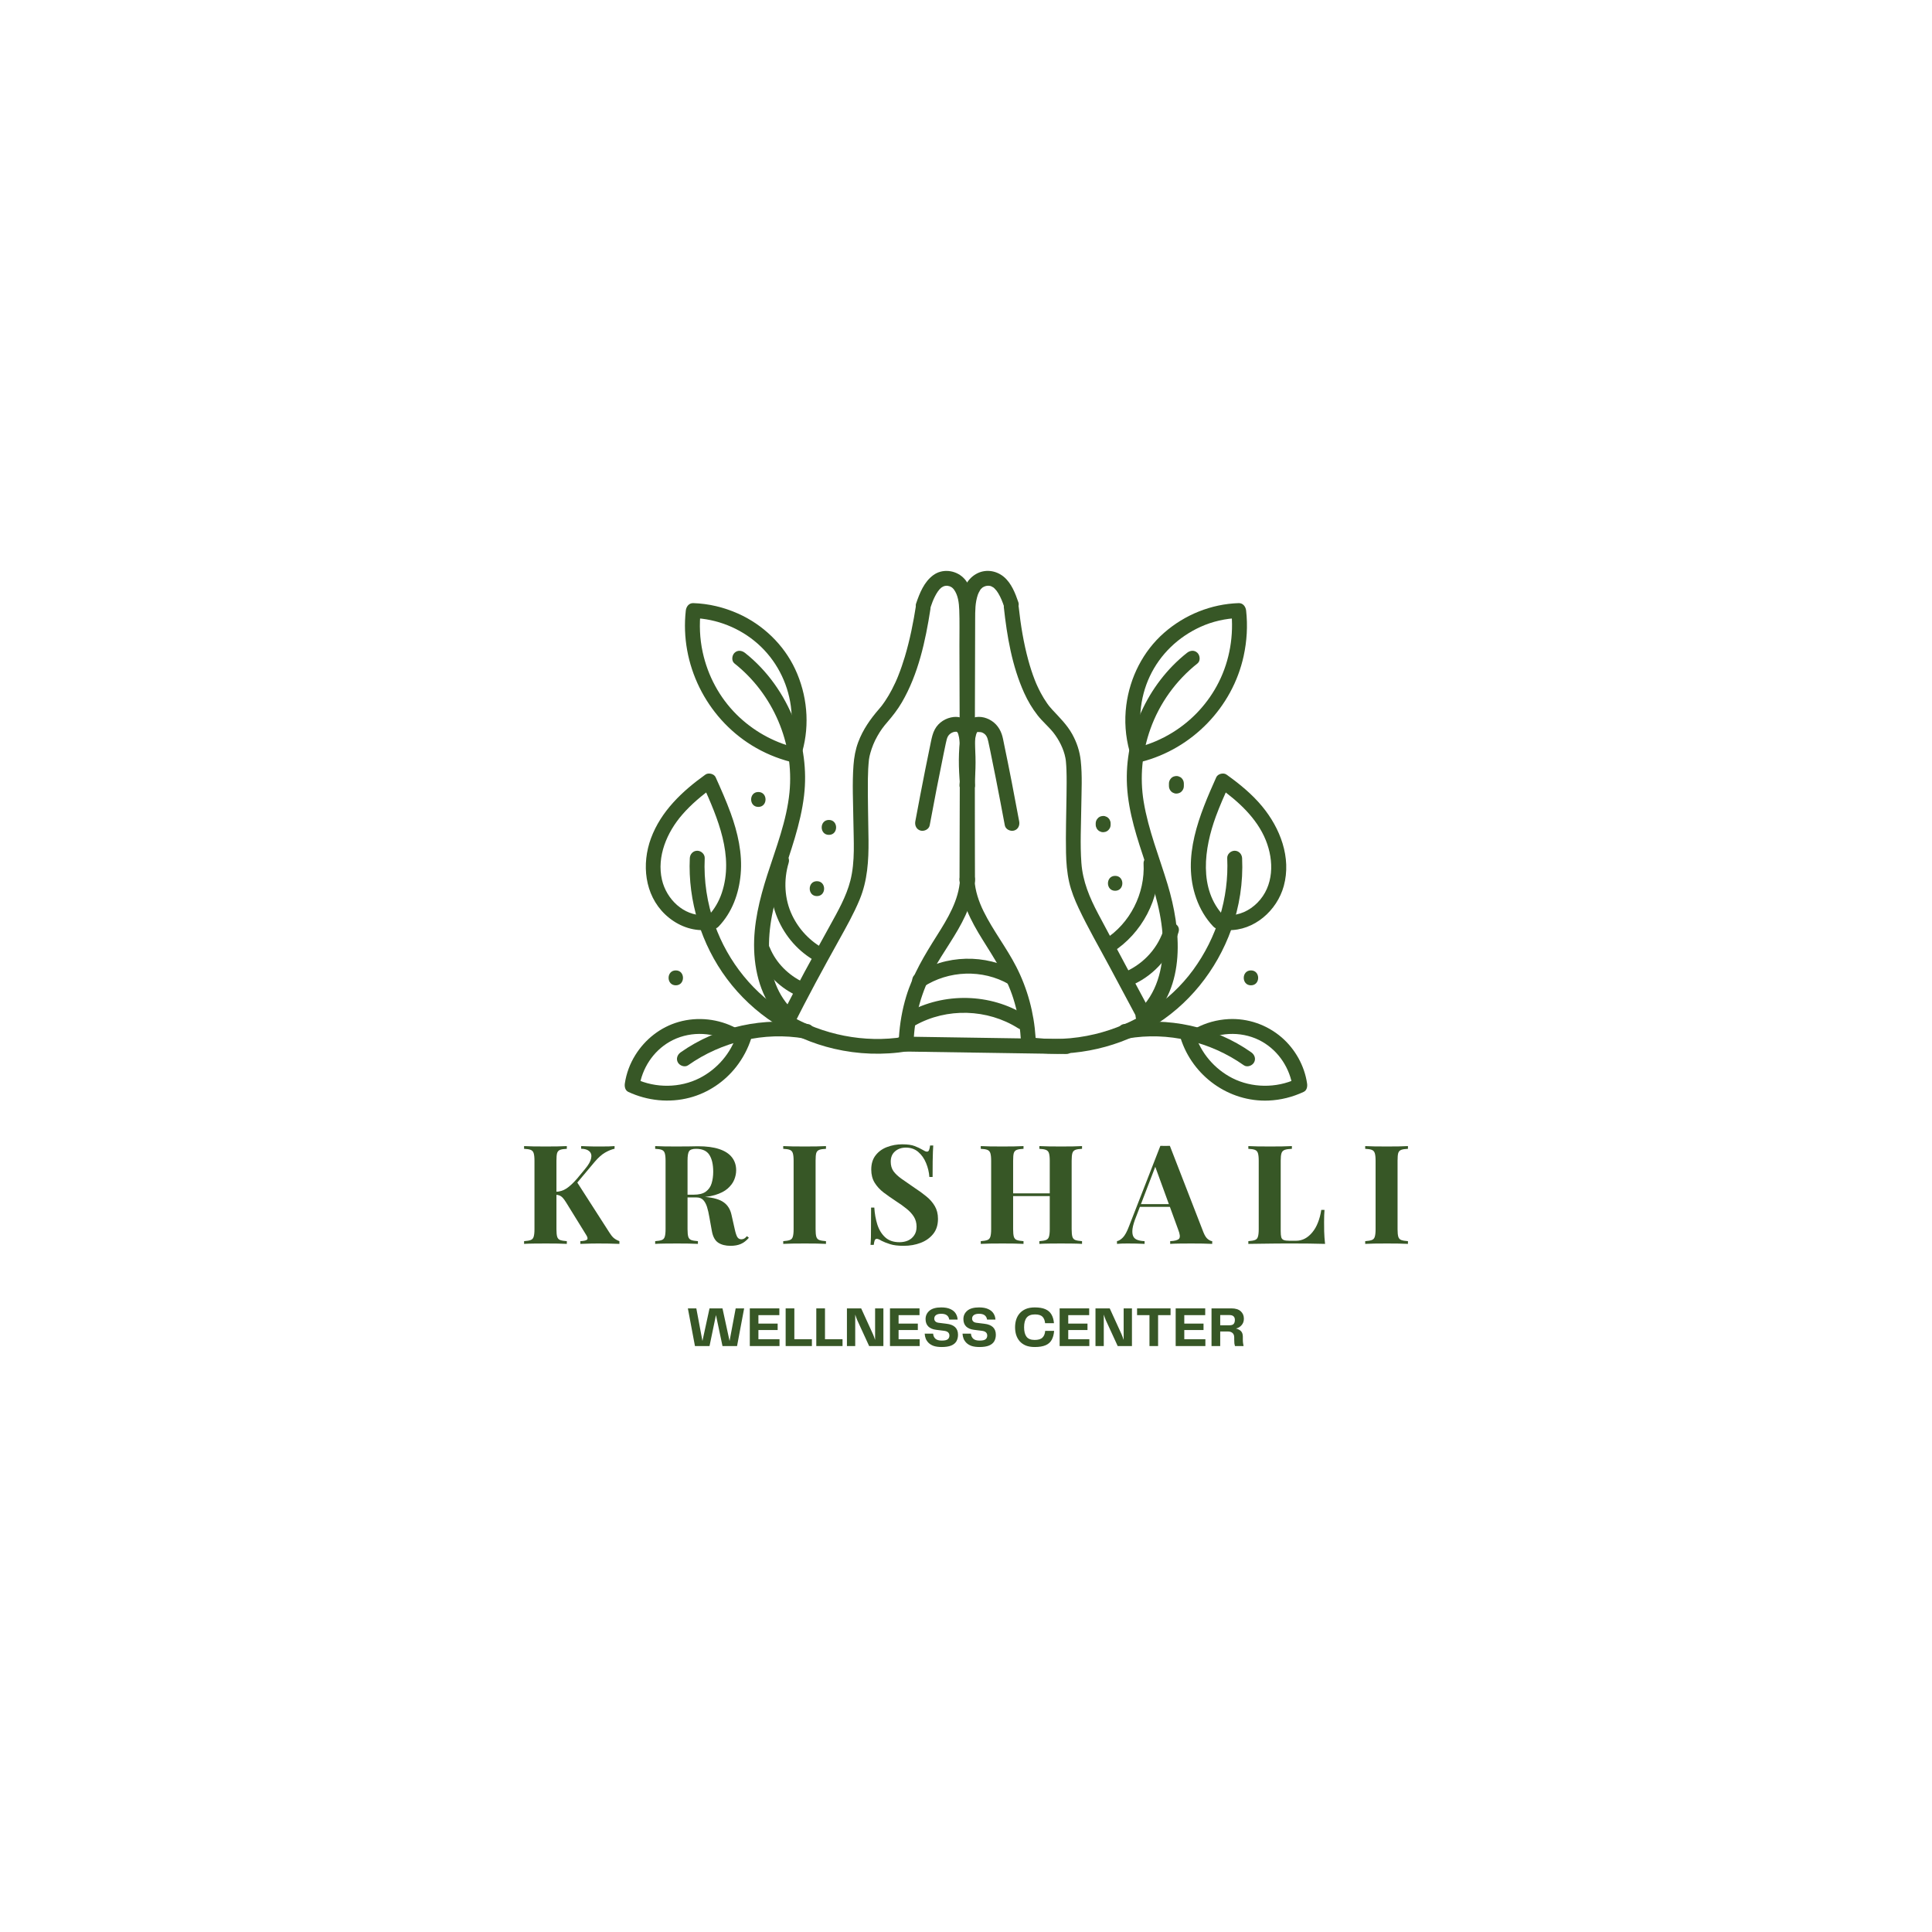 <svg xmlns="http://www.w3.org/2000/svg" xmlns:xlink="http://www.w3.org/1999/xlink" width="500" zoomAndPan="magnify" viewBox="0 0 375 375" height="500" preserveAspectRatio="xMidYMid meet" version="1.0"><defs><g/><clipPath id="a2c5d62f61"><path d="M 177 110.34 L 190 110.34 L 190 173 L 177 173 Z M 177 110.34 " clip-rule="nonzero"/></clipPath><clipPath id="2c4c30d700"><path d="M 186 110.34 L 198 110.34 L 198 173 L 186 173 Z M 186 110.34 " clip-rule="nonzero"/></clipPath><clipPath id="2c3f6ccb87"><path d="M 229 197 L 253.949 197 L 253.949 213.84 L 229 213.84 Z M 229 197 " clip-rule="nonzero"/></clipPath><clipPath id="bfa8a81f77"><path d="M 121.199 197 L 146 197 L 146 213.84 L 121.199 213.84 Z M 121.199 197 " clip-rule="nonzero"/></clipPath></defs><path fill="#375726" d="M 160.039 184.215 C 157.289 182.746 155.102 180.469 153.754 177.652 C 152.242 174.5 152.078 170.801 153.078 167.473 C 153.613 165.684 150.82 164.922 150.285 166.703 C 147.965 174.43 151.465 182.91 158.578 186.715 C 160.219 187.594 161.684 185.098 160.039 184.215 " fill-opacity="1" fill-rule="nonzero"/><path fill="#375726" d="M 146.637 184.734 C 148.145 188.387 150.867 191.438 154.457 193.148 C 155.164 193.484 156.02 193.344 156.438 192.629 C 156.809 192 156.629 190.988 155.918 190.652 C 153.051 189.281 150.648 186.926 149.43 183.965 C 149.129 183.242 148.469 182.727 147.648 182.953 C 146.965 183.141 146.336 184.004 146.637 184.734 " fill-opacity="1" fill-rule="nonzero"/><path fill="#375726" d="M 158.562 173.934 C 160.426 173.934 160.43 171.039 158.562 171.039 C 156.703 171.039 156.699 173.934 158.562 173.934 " fill-opacity="1" fill-rule="nonzero"/><path fill="#375726" d="M 160.891 162.047 C 162.754 162.047 162.754 159.152 160.891 159.152 C 159.027 159.152 159.023 162.047 160.891 162.047 " fill-opacity="1" fill-rule="nonzero"/><path fill="#375726" d="M 153.961 199.164 C 156.742 193.543 159.75 188.047 162.797 182.562 C 164.238 179.965 165.711 177.363 166.852 174.617 C 168.383 170.926 168.613 167.051 168.578 163.102 C 168.539 159.117 168.41 155.125 168.457 151.141 C 168.469 149.898 168.535 148.66 168.664 147.426 C 168.699 147.07 168.602 147.75 168.664 147.426 C 168.68 147.34 168.691 147.258 168.707 147.172 C 168.73 147.031 168.758 146.887 168.785 146.746 C 168.828 146.555 168.879 146.359 168.934 146.168 C 169.258 145.02 169.695 143.934 170.289 142.895 C 170.926 141.77 171.453 141.062 172.215 140.184 C 173.266 138.965 174.242 137.715 175.055 136.32 C 178.238 130.855 179.641 124.402 180.594 118.223 C 180.715 117.449 180.398 116.664 179.586 116.441 C 178.898 116.254 177.926 116.676 177.805 117.453 C 177.281 120.824 176.609 124.184 175.633 127.457 C 175.258 128.703 174.84 129.934 174.359 131.141 C 174.305 131.277 174.25 131.414 174.195 131.547 C 174.016 131.984 174.305 131.301 174.121 131.727 C 174.012 131.977 173.902 132.227 173.789 132.477 C 173.574 132.938 173.352 133.395 173.117 133.844 C 172.707 134.621 172.266 135.383 171.773 136.109 C 171.578 136.398 171.371 136.68 171.164 136.961 C 170.977 137.223 171.375 136.703 171.176 136.949 C 171.121 137.016 171.066 137.086 171.012 137.152 C 170.891 137.305 170.766 137.453 170.637 137.598 C 168.941 139.559 167.504 141.586 166.586 144.035 C 166.039 145.492 165.781 146.961 165.664 148.516 C 165.395 152.105 165.598 155.742 165.641 159.34 C 165.684 163.168 166.008 167.164 165.059 170.91 C 164.262 174.051 162.605 176.906 161.059 179.723 C 157.785 185.68 154.477 191.605 151.461 197.703 C 151.113 198.402 151.273 199.27 151.98 199.684 C 152.617 200.059 153.609 199.867 153.961 199.164 " fill-opacity="1" fill-rule="nonzero"/><g clip-path="url(#a2c5d62f61)"><path fill="#375726" d="M 180.617 117.883 C 180.875 117.121 181.129 116.426 181.492 115.727 C 181.844 115.051 182.234 114.441 182.699 114.066 C 182.828 113.965 183.168 113.789 183.246 113.77 C 183.492 113.699 183.719 113.672 183.965 113.711 C 184.375 113.781 184.414 113.82 184.68 113.977 C 184.906 114.109 184.797 114.047 184.734 114 C 184.793 114.047 184.848 114.098 184.898 114.145 C 184.965 114.215 185.035 114.281 185.098 114.355 C 185.258 114.531 185.004 114.211 185.145 114.406 C 185.969 115.527 186.137 117.004 186.191 118.41 C 186.277 120.684 186.215 122.969 186.223 125.242 C 186.25 134.949 186.277 144.656 186.305 154.363 C 186.32 159.859 186.336 165.359 186.348 170.855 C 186.355 172.719 189.25 172.723 189.242 170.855 C 189.215 160.375 189.184 149.898 189.156 139.418 C 189.141 134.219 189.125 129.023 189.113 123.824 C 189.105 121.59 189.25 119.301 188.98 117.078 C 188.766 115.301 188.293 113.379 186.945 112.098 C 185.398 110.633 182.902 110.348 181.152 111.633 C 179.371 112.938 178.512 115.09 177.824 117.113 C 177.574 117.852 178.113 118.695 178.836 118.895 C 179.629 119.109 180.363 118.625 180.617 117.883 " fill-opacity="1" fill-rule="nonzero"/></g><path fill="#375726" d="M 177.375 201.387 C 177.66 196.84 178.941 192.367 181.121 188.359 C 183.098 184.723 185.684 181.422 187.406 177.641 C 188.414 175.438 189.098 173.152 189.234 170.719 C 189.277 169.938 188.539 169.273 187.785 169.273 C 186.965 169.273 186.383 169.938 186.34 170.719 C 186.113 174.727 183.957 178.262 181.871 181.566 C 179.477 185.355 177.195 189.105 175.887 193.434 C 175.105 196.016 174.648 198.695 174.48 201.387 C 174.43 202.168 175.18 202.836 175.926 202.836 C 176.75 202.836 177.324 202.172 177.375 201.387 " fill-opacity="1" fill-rule="nonzero"/><path fill="#375726" d="M 187.656 150.578 C 189.52 150.578 189.52 147.684 187.656 147.684 C 185.793 147.684 185.789 150.578 187.656 150.578 " fill-opacity="1" fill-rule="nonzero"/><path fill="#375726" d="M 180.453 160.203 C 181.32 155.531 182.219 150.859 183.18 146.199 C 183.309 145.566 183.441 144.93 183.578 144.293 C 183.637 144.031 183.688 143.77 183.762 143.512 C 183.867 143.164 183.969 142.855 184.297 142.543 C 184.562 142.289 184.938 142.098 185.301 142.043 C 185.312 142.039 185.73 142.02 185.668 142.027 C 185.707 142.023 185.805 142.113 185.836 142.121 C 185.613 142.07 185.711 141.973 185.836 142.145 C 185.895 142.227 185.926 142.328 185.793 142.086 C 185.828 142.148 185.875 142.203 185.902 142.266 C 186.051 142.59 185.836 142.059 185.918 142.277 C 185.949 142.355 185.973 142.434 186 142.508 C 186.121 142.902 186.207 143.414 186.23 143.637 C 186.543 146.52 186.52 149.477 186.238 152.363 C 186.164 153.141 186.957 153.809 187.688 153.809 C 188.531 153.809 189.059 153.145 189.133 152.363 C 189.414 149.48 189.441 146.516 189.125 143.637 C 189.012 142.609 188.867 141.516 188.293 140.625 C 187.598 139.547 186.379 139.031 185.109 139.168 C 183.59 139.332 182.18 140.207 181.449 141.57 C 181.043 142.324 180.871 143.133 180.695 143.961 C 180.309 145.785 179.941 147.613 179.578 149.441 C 178.918 152.77 178.281 156.102 177.66 159.438 C 177.52 160.203 177.875 160.996 178.672 161.215 C 179.375 161.41 180.309 160.977 180.453 160.203 " fill-opacity="1" fill-rule="nonzero"/><path fill="#375726" d="M 194.84 117.836 C 195.457 123.504 196.426 129.254 198.785 134.484 C 199.492 136.047 200.355 137.512 201.414 138.863 C 202.348 140.055 203.523 141.023 204.469 142.211 C 205.508 143.52 206.465 145.344 206.801 147.141 C 206.812 147.215 206.891 147.688 206.852 147.441 C 206.812 147.176 206.859 147.5 206.863 147.535 C 206.875 147.641 206.887 147.746 206.898 147.852 C 206.949 148.395 206.98 148.938 207 149.48 C 207.059 151.082 207.031 152.688 207.012 154.293 C 206.969 158.035 206.836 161.789 206.914 165.531 C 206.953 167.434 207.105 169.352 207.523 171.211 C 207.922 172.965 208.598 174.648 209.363 176.273 C 211.18 180.133 213.34 183.852 215.352 187.613 C 217.41 191.461 219.469 195.312 221.527 199.164 C 222.406 200.809 224.902 199.348 224.027 197.703 C 220.402 190.93 216.758 184.168 213.16 177.379 C 211.488 174.223 210.156 171.074 209.895 167.473 C 209.633 163.855 209.836 160.188 209.879 156.562 C 209.914 153.602 210.094 150.59 209.77 147.637 C 209.57 145.812 209.023 144.148 208.133 142.527 C 207.117 140.691 205.688 139.301 204.281 137.789 C 204.094 137.586 203.91 137.375 203.734 137.16 C 203.68 137.094 203.625 137.023 203.57 136.957 C 203.363 136.711 203.766 137.227 203.574 136.965 C 203.465 136.812 203.352 136.664 203.242 136.508 C 202.801 135.879 202.398 135.223 202.035 134.543 C 201.789 134.082 201.555 133.613 201.34 133.137 C 201.293 133.043 201.25 132.945 201.207 132.848 C 201.184 132.793 201.004 132.375 201.117 132.645 C 201.012 132.391 200.91 132.137 200.809 131.879 C 200.34 130.668 199.945 129.43 199.602 128.176 C 198.676 124.793 198.113 121.32 197.734 117.836 C 197.648 117.059 197.129 116.391 196.285 116.391 C 195.57 116.391 194.754 117.055 194.84 117.836 " fill-opacity="1" fill-rule="nonzero"/><g clip-path="url(#2c4c30d700)"><path fill="#375726" d="M 189.137 170.855 C 189.164 161.191 189.191 151.527 189.219 141.863 C 189.23 137.055 189.246 132.242 189.258 127.434 C 189.266 125.027 189.273 122.621 189.277 120.219 C 189.285 118.488 189.266 117.027 189.797 115.438 C 189.883 115.195 190.039 114.871 190.254 114.527 C 190.402 114.297 190.289 114.434 190.484 114.246 C 190.539 114.199 190.586 114.145 190.641 114.098 C 190.812 113.938 190.629 114.09 190.746 114.016 C 191.254 113.691 191.859 113.586 192.445 113.812 C 192.293 113.754 192.707 113.961 192.777 114.004 C 192.914 114.098 192.91 114.098 193.086 114.273 C 193.387 114.57 193.531 114.777 193.773 115.172 C 194.254 115.969 194.582 116.812 194.879 117.688 C 195.133 118.426 195.875 118.914 196.66 118.699 C 197.379 118.5 197.922 117.66 197.672 116.918 C 197.07 115.156 196.312 113.188 194.84 111.961 C 193.309 110.688 191.164 110.406 189.41 111.438 C 185.895 113.508 186.391 118.707 186.379 122.148 C 186.348 132.543 186.32 142.938 186.289 153.332 C 186.273 159.172 186.258 165.016 186.242 170.855 C 186.238 172.719 189.133 172.723 189.137 170.855 " fill-opacity="1" fill-rule="nonzero"/></g><path fill="#375726" d="M 186.25 170.719 C 186.492 174.984 188.457 178.762 190.672 182.32 C 192.969 186.008 195.34 189.578 196.668 193.754 C 197.457 196.234 197.949 198.793 198.113 201.387 C 198.16 202.168 198.742 202.836 199.559 202.836 C 200.305 202.836 201.055 202.172 201.008 201.387 C 200.703 196.609 199.453 191.945 197.273 187.676 C 195.379 183.961 192.773 180.656 190.926 176.914 C 189.969 174.977 189.266 172.887 189.145 170.719 C 189.102 169.938 188.512 169.273 187.699 169.273 C 186.949 169.273 186.207 169.934 186.25 170.719 " fill-opacity="1" fill-rule="nonzero"/><path fill="#375726" d="M 187.832 150.578 C 189.691 150.578 189.695 147.684 187.832 147.684 C 185.969 147.684 185.965 150.578 187.832 150.578 " fill-opacity="1" fill-rule="nonzero"/><path fill="#375726" d="M 189.246 152.363 C 188.992 149.73 188.996 147.078 189.184 144.438 C 189.219 143.957 189.258 143.555 189.312 143.238 C 189.352 143.035 189.395 142.832 189.449 142.633 C 189.473 142.551 189.5 142.473 189.523 142.391 C 189.543 142.336 189.566 142.281 189.586 142.223 C 189.523 142.379 189.512 142.406 189.559 142.316 C 189.602 142.238 189.648 142.164 189.691 142.086 C 189.676 142.113 189.496 142.352 189.648 142.145 C 189.688 142.094 189.746 142.055 189.789 142.012 C 189.469 142.324 189.68 142.062 189.734 142.07 C 189.965 142.121 190.32 142.043 190.652 142.188 C 191.488 142.555 191.668 143.215 191.84 143.988 C 191.965 144.547 192.078 145.105 192.195 145.664 C 192.574 147.484 192.938 149.301 193.297 151.125 C 193.895 154.148 194.469 157.176 195.035 160.203 C 195.176 160.973 196.105 161.41 196.812 161.215 C 197.621 160.996 197.969 160.207 197.824 159.438 C 196.895 154.434 195.938 149.438 194.895 144.457 C 194.758 143.801 194.652 143.117 194.43 142.484 C 193.93 141.047 192.938 139.969 191.508 139.426 C 190.242 138.941 188.68 139.047 187.672 140.031 C 186.977 140.707 186.652 141.676 186.496 142.613 C 185.977 145.793 186.043 149.168 186.352 152.363 C 186.426 153.141 186.961 153.809 187.797 153.809 C 188.523 153.809 189.32 153.145 189.246 152.363 " fill-opacity="1" fill-rule="nonzero"/><path fill="#375726" d="M 198.789 204.047 C 207.203 205.414 215.965 203.793 223.332 199.484 C 230.648 195.207 236.133 188.352 238.996 180.398 C 240.582 175.992 241.312 171.254 241.094 166.574 C 241.059 165.793 240.457 165.129 239.648 165.129 C 238.895 165.129 238.164 165.789 238.203 166.574 C 238.562 174.328 236.156 182.02 231.578 188.277 C 226.977 194.562 220.094 198.906 212.551 200.719 C 208.316 201.738 203.859 201.957 199.555 201.258 C 198.785 201.133 198 201.457 197.777 202.266 C 197.586 202.957 198.012 203.922 198.789 204.047 " fill-opacity="1" fill-rule="nonzero"/><path fill="#375726" d="M 237.547 177.793 C 232.574 172.566 233.742 164.621 236 158.465 C 236.766 156.379 237.672 154.352 238.578 152.324 C 237.918 152.496 237.258 152.668 236.598 152.844 C 240.293 155.484 243.941 158.766 245.684 163.07 C 247.312 167.094 247.273 171.984 244.059 175.223 C 242.52 176.773 240.504 177.703 238.355 177.645 C 236.492 177.59 236.496 180.484 238.355 180.539 C 243.434 180.68 247.879 176.73 249.18 171.973 C 250.691 166.453 248.484 160.738 244.965 156.492 C 242.988 154.109 240.57 152.137 238.059 150.344 C 237.473 149.922 236.379 150.195 236.078 150.863 C 232.82 158.141 229.344 166.355 232.191 174.363 C 232.914 176.402 234.004 178.266 235.5 179.84 C 236.789 181.191 238.832 179.145 237.547 177.793 " fill-opacity="1" fill-rule="nonzero"/><path fill="#375726" d="M 222.918 198.32 C 230.305 191.586 229.246 180.34 226.637 171.68 C 225.027 166.348 222.902 161.137 221.988 155.617 C 221.203 150.859 221.676 146.012 223.297 141.477 C 225.082 136.484 228.273 132.059 232.43 128.773 C 233.043 128.285 232.934 127.234 232.43 126.727 C 231.824 126.121 230.996 126.238 230.383 126.727 C 222.723 132.785 218.23 142.727 218.75 152.48 C 219.32 163.105 225.641 172.543 225.727 183.195 C 225.762 188.012 224.535 192.93 220.871 196.273 C 219.492 197.531 221.543 199.574 222.918 198.32 " fill-opacity="1" fill-rule="nonzero"/><path fill="#375726" d="M 222.047 145.094 C 220.773 140.547 221.16 135.539 223.18 131.262 C 225.203 126.969 228.703 123.641 233.008 121.676 C 235.328 120.617 237.883 120.043 240.426 119.961 C 239.941 119.477 239.461 118.996 238.977 118.512 C 239.508 123.258 238.715 128.121 236.566 132.398 C 234.547 136.418 231.434 139.809 227.602 142.172 C 225.469 143.492 223.172 144.465 220.738 145.086 C 218.938 145.551 219.703 148.34 221.512 147.879 C 231.371 145.352 239.211 137.316 241.387 127.355 C 242.02 124.457 242.203 121.465 241.871 118.512 C 241.785 117.754 241.277 117.039 240.426 117.066 C 235.098 117.238 229.969 119.309 225.961 122.816 C 221.855 126.41 219.316 131.48 218.613 136.863 C 218.223 139.871 218.438 142.941 219.254 145.863 C 219.758 147.652 222.551 146.891 222.047 145.094 " fill-opacity="1" fill-rule="nonzero"/><path fill="#375726" d="M 218.82 201.578 C 226.672 200.211 234.922 202.18 241.418 206.762 C 242.055 207.215 243.027 206.875 243.395 206.242 C 243.82 205.52 243.516 204.715 242.875 204.262 C 235.723 199.215 226.652 197.293 218.051 198.789 C 217.277 198.922 216.848 199.867 217.039 200.57 C 217.262 201.383 218.047 201.715 218.82 201.578 " fill-opacity="1" fill-rule="nonzero"/><g clip-path="url(#2c3f6ccb87)"><path fill="#375726" d="M 233.535 202.074 C 237.062 200.191 241.523 200.203 245.004 202.203 C 248.242 204.066 250.383 207.391 250.914 211.07 C 251.133 210.523 251.355 209.98 251.578 209.434 C 247.727 211.23 242.984 211.191 239.191 209.258 C 235.766 207.508 233.109 204.418 231.949 200.738 C 231.391 198.969 228.598 199.727 229.156 201.512 C 231.473 208.844 238.504 213.941 246.23 213.617 C 248.605 213.516 250.891 212.938 253.039 211.934 C 253.668 211.641 253.793 210.898 253.703 210.301 C 253.211 206.883 251.391 203.625 248.777 201.367 C 245.926 198.902 242.203 197.605 238.426 197.809 C 236.195 197.93 234.043 198.523 232.074 199.574 C 230.43 200.453 231.891 202.953 233.535 202.074 " fill-opacity="1" fill-rule="nonzero"/></g><path fill="#375726" d="M 133.891 166.574 C 133.504 174.879 136.125 183.32 141.09 189.984 C 146.18 196.809 153.574 201.617 161.867 203.559 C 166.574 204.66 171.43 204.824 176.199 204.047 C 176.973 203.922 177.402 202.961 177.211 202.266 C 176.984 201.445 176.203 201.129 175.43 201.258 C 167.766 202.5 159.699 200.859 153.023 196.934 C 146.359 193.012 141.289 186.719 138.711 179.438 C 137.25 175.305 136.582 170.957 136.785 166.574 C 136.82 165.793 136.094 165.129 135.336 165.129 C 134.523 165.129 133.926 165.789 133.891 166.574 " fill-opacity="1" fill-rule="nonzero"/><path fill="#375726" d="M 136.629 177.645 C 132.695 177.754 129.371 174.551 128.492 170.785 C 127.43 166.238 129.473 161.523 132.418 158.129 C 134.168 156.113 136.223 154.391 138.387 152.844 C 137.727 152.668 137.066 152.496 136.406 152.324 C 139.32 158.824 142.5 166.137 140.102 173.312 C 139.543 174.98 138.652 176.52 137.438 177.793 C 136.156 179.145 138.199 181.191 139.484 179.84 C 142.113 177.078 143.422 173.453 143.762 169.699 C 144.129 165.652 143.195 161.59 141.816 157.805 C 140.957 155.445 139.934 153.152 138.906 150.863 C 138.605 150.191 137.512 149.926 136.926 150.344 C 132.453 153.543 128.305 157.434 126.355 162.707 C 124.512 167.703 125.098 173.66 129.082 177.465 C 131.105 179.398 133.805 180.617 136.629 180.539 C 138.488 180.484 138.496 177.59 136.629 177.645 " fill-opacity="1" fill-rule="nonzero"/><path fill="#375726" d="M 142.559 128.773 C 150.055 134.703 154.18 144.289 153.238 153.812 C 152.695 159.316 150.621 164.551 148.945 169.773 C 147.43 174.496 146.219 179.344 146.379 184.344 C 146.547 189.508 148.156 194.754 152.066 198.32 C 153.441 199.574 155.496 197.531 154.113 196.273 C 150.906 193.348 149.523 189.148 149.297 184.914 C 149.039 179.996 150.211 175.309 151.699 170.656 C 153.414 165.297 155.41 160.016 156.07 154.391 C 156.641 149.527 155.969 144.52 154.199 139.957 C 152.203 134.809 148.949 130.16 144.605 126.727 C 143.992 126.242 143.156 126.129 142.559 126.727 C 142.055 127.227 141.941 128.285 142.559 128.773 " fill-opacity="1" fill-rule="nonzero"/><path fill="#375726" d="M 154.246 145.086 C 149.98 143.992 146.059 141.773 142.938 138.66 C 139.629 135.355 137.383 131.152 136.391 126.586 C 135.812 123.934 135.707 121.207 136.008 118.512 C 135.527 118.996 135.043 119.477 134.562 119.961 C 139.125 120.109 143.629 121.902 147.055 124.93 C 150.594 128.055 152.871 132.387 153.504 137.066 C 153.867 139.75 153.668 142.488 152.941 145.094 C 152.438 146.891 155.23 147.656 155.73 145.863 C 157.211 140.566 156.664 134.863 154.348 129.895 C 152.121 125.113 148.062 121.234 143.254 119.094 C 140.5 117.871 137.578 117.164 134.562 117.066 C 133.715 117.039 133.199 117.754 133.113 118.512 C 131.949 128.887 137.066 139.203 145.922 144.672 C 148.254 146.113 150.82 147.199 153.477 147.879 C 155.281 148.34 156.051 145.551 154.246 145.086 " fill-opacity="1" fill-rule="nonzero"/><path fill="#375726" d="M 133.57 206.762 C 140.066 202.18 148.312 200.211 156.168 201.578 C 156.938 201.715 157.727 201.375 157.945 200.57 C 158.141 199.871 157.711 198.922 156.938 198.789 C 148.336 197.293 139.262 199.215 132.109 204.262 C 131.473 204.715 131.172 205.527 131.59 206.242 C 131.961 206.875 132.93 207.215 133.57 206.762 " fill-opacity="1" fill-rule="nonzero"/><g clip-path="url(#bfa8a81f77)"><path fill="#375726" d="M 143.035 200.738 C 141.879 204.418 139.223 207.508 135.793 209.258 C 132 211.191 127.258 211.23 123.41 209.434 C 123.629 209.98 123.852 210.523 124.074 211.07 C 124.605 207.391 126.742 204.066 129.984 202.203 C 133.465 200.203 137.926 200.191 141.453 202.074 C 143.094 202.949 144.559 200.453 142.914 199.574 C 139.5 197.754 135.434 197.293 131.707 198.363 C 128.215 199.359 125.23 201.707 123.32 204.781 C 122.277 206.449 121.566 208.352 121.281 210.301 C 121.195 210.891 121.328 211.645 121.949 211.934 C 125.668 213.668 129.887 214.105 133.871 213.059 C 137.434 212.125 140.633 209.965 142.895 207.07 C 144.199 205.395 145.188 203.535 145.828 201.512 C 146.391 199.73 143.598 198.969 143.035 200.738 " fill-opacity="1" fill-rule="nonzero"/></g><path fill="#375726" d="M 175.148 204.098 C 185.742 204.262 196.336 204.422 206.934 204.582 C 208.797 204.613 208.797 201.719 206.934 201.688 C 196.336 201.527 185.742 201.367 175.148 201.203 C 173.285 201.176 173.285 204.07 175.148 204.098 " fill-opacity="1" fill-rule="nonzero"/><path fill="#375726" d="M 147.191 156.621 C 149.055 156.621 149.059 153.727 147.191 153.727 C 145.332 153.727 145.328 156.621 147.191 156.621 " fill-opacity="1" fill-rule="nonzero"/><path fill="#375726" d="M 131.172 191.25 C 133.031 191.25 133.035 188.355 131.172 188.355 C 129.309 188.355 129.305 191.25 131.172 191.25 " fill-opacity="1" fill-rule="nonzero"/><path fill="#375726" d="M 242.809 191.25 C 244.672 191.25 244.676 188.355 242.809 188.355 C 240.949 188.355 240.945 191.25 242.809 191.25 " fill-opacity="1" fill-rule="nonzero"/><path fill="#375726" d="M 229.785 152.59 C 229.785 152.414 229.785 152.242 229.785 152.07 C 229.785 151.699 229.625 151.309 229.363 151.047 C 229.23 150.906 229.074 150.809 228.895 150.75 C 228.723 150.656 228.539 150.617 228.34 150.625 C 227.965 150.641 227.574 150.762 227.316 151.047 C 227.055 151.332 226.891 151.68 226.891 152.07 C 226.891 152.242 226.891 152.414 226.891 152.59 C 226.891 152.957 227.051 153.348 227.316 153.609 C 227.445 153.754 227.602 153.852 227.781 153.91 C 227.953 154 228.141 154.043 228.34 154.035 C 228.711 154.02 229.102 153.895 229.363 153.609 C 229.621 153.328 229.785 152.98 229.785 152.59 " fill-opacity="1" fill-rule="nonzero"/><path fill="#375726" d="M 177.625 199.027 C 183.781 195.566 191.664 195.812 197.625 199.586 C 199.207 200.582 200.66 198.078 199.09 197.086 C 192.262 192.766 183.191 192.578 176.164 196.531 C 174.539 197.441 175.996 199.945 177.625 199.027 " fill-opacity="1" fill-rule="nonzero"/><path fill="#375726" d="M 179.191 191.562 C 184.121 188.332 190.703 188.094 195.828 191.039 C 197.445 191.973 198.902 189.473 197.289 188.543 C 191.312 185.102 183.508 185.277 177.73 189.062 C 176.176 190.078 177.625 192.586 179.191 191.562 " fill-opacity="1" fill-rule="nonzero"/><path fill="#375726" d="M 221.965 167.578 C 222.281 173.402 219.371 179.211 214.426 182.344 C 212.855 183.336 214.305 185.844 215.887 184.84 C 221.66 181.188 225.23 174.422 224.859 167.578 C 224.816 166.797 224.227 166.129 223.414 166.129 C 222.664 166.129 221.922 166.793 221.965 167.578 " fill-opacity="1" fill-rule="nonzero"/><path fill="#375726" d="M 225.969 180.129 C 224.855 183.887 222.117 186.934 218.566 188.562 C 217.855 188.887 217.684 189.914 218.051 190.543 C 218.477 191.273 219.316 191.387 220.027 191.062 C 224.238 189.133 227.449 185.324 228.762 180.898 C 229.293 179.109 226.5 178.348 225.969 180.129 " fill-opacity="1" fill-rule="nonzero"/><path fill="#375726" d="M 216.449 172.898 C 218.312 172.898 218.316 170.004 216.449 170.004 C 214.59 170.004 214.586 172.898 216.449 172.898 " fill-opacity="1" fill-rule="nonzero"/><path fill="#375726" d="M 215.57 160.082 C 215.57 159.996 215.57 159.91 215.57 159.824 C 215.578 159.625 215.539 159.438 215.449 159.266 C 215.391 159.086 215.289 158.93 215.148 158.801 C 215.016 158.66 214.863 158.559 214.684 158.5 C 214.512 158.41 214.324 158.371 214.125 158.375 C 213.996 158.395 213.867 158.41 213.742 158.43 C 213.496 158.496 213.281 158.621 213.102 158.801 C 213.027 158.898 212.949 158.996 212.875 159.094 C 212.746 159.32 212.68 159.562 212.676 159.824 C 212.676 159.91 212.676 159.996 212.676 160.082 C 212.672 160.281 212.711 160.469 212.801 160.641 C 212.859 160.82 212.961 160.973 213.102 161.105 C 213.234 161.246 213.387 161.348 213.566 161.406 C 213.738 161.496 213.926 161.535 214.125 161.531 C 214.254 161.512 214.383 161.496 214.508 161.477 C 214.754 161.41 214.969 161.285 215.148 161.105 C 215.223 161.008 215.301 160.91 215.375 160.812 C 215.504 160.586 215.57 160.344 215.57 160.082 " fill-opacity="1" fill-rule="nonzero"/><g fill="#375726" fill-opacity="1"><g transform="translate(100.818, 241.438)"><g><path d="M 18.469 -18.984 L 18.469 -18.469 C 17.895 -18.344 17.281 -18.094 16.625 -17.719 C 15.977 -17.344 15.301 -16.738 14.594 -15.906 L 9.547 -9.891 L 11.094 -12.125 L 17.484 -2.172 C 17.734 -1.766 18 -1.43 18.281 -1.172 C 18.57 -0.922 18.945 -0.707 19.406 -0.531 L 19.406 0 C 18.781 -0.031 18.082 -0.051 17.312 -0.062 C 16.551 -0.07 15.859 -0.078 15.234 -0.078 C 14.859 -0.078 14.398 -0.07 13.859 -0.062 C 13.328 -0.051 12.648 -0.031 11.828 0 L 11.828 -0.531 C 12.555 -0.57 12.992 -0.676 13.141 -0.844 C 13.297 -1.008 13.234 -1.312 12.953 -1.75 L 9.062 -8.047 C 8.812 -8.453 8.586 -8.758 8.391 -8.969 C 8.191 -9.176 7.992 -9.316 7.797 -9.391 C 7.598 -9.473 7.344 -9.523 7.031 -9.547 L 7.031 -10.109 C 7.812 -10.129 8.508 -10.344 9.125 -10.75 C 9.75 -11.164 10.426 -11.789 11.156 -12.625 L 12.734 -14.531 C 13.41 -15.332 13.805 -16.023 13.922 -16.609 C 14.047 -17.191 13.93 -17.645 13.578 -17.969 C 13.234 -18.289 12.703 -18.457 11.984 -18.469 L 11.984 -18.984 C 12.43 -18.961 12.852 -18.945 13.25 -18.938 C 13.656 -18.926 14.078 -18.914 14.516 -18.906 C 14.953 -18.906 15.43 -18.906 15.953 -18.906 C 16.473 -18.906 16.941 -18.91 17.359 -18.922 C 17.773 -18.941 18.145 -18.961 18.469 -18.984 Z M 9.203 -18.984 L 9.203 -18.453 C 8.629 -18.43 8.191 -18.363 7.891 -18.25 C 7.598 -18.133 7.406 -17.922 7.312 -17.609 C 7.227 -17.297 7.188 -16.805 7.188 -16.141 L 7.188 -2.844 C 7.188 -2.195 7.234 -1.711 7.328 -1.391 C 7.43 -1.066 7.625 -0.852 7.906 -0.75 C 8.195 -0.645 8.629 -0.57 9.203 -0.531 L 9.203 0 C 8.711 -0.031 8.102 -0.051 7.375 -0.062 C 6.645 -0.07 5.898 -0.078 5.141 -0.078 C 4.285 -0.078 3.477 -0.07 2.719 -0.062 C 1.957 -0.051 1.352 -0.031 0.906 0 L 0.906 -0.531 C 1.477 -0.57 1.906 -0.645 2.188 -0.75 C 2.477 -0.852 2.672 -1.066 2.766 -1.391 C 2.867 -1.711 2.922 -2.195 2.922 -2.844 L 2.922 -16.141 C 2.922 -16.805 2.867 -17.297 2.766 -17.609 C 2.672 -17.922 2.477 -18.133 2.188 -18.25 C 1.895 -18.363 1.469 -18.43 0.906 -18.453 L 0.906 -18.984 C 1.352 -18.961 1.957 -18.941 2.719 -18.922 C 3.477 -18.91 4.285 -18.906 5.141 -18.906 C 5.898 -18.906 6.645 -18.91 7.375 -18.922 C 8.102 -18.941 8.711 -18.961 9.203 -18.984 Z M 9.203 -18.984 "/></g></g></g><g fill="#375726" fill-opacity="1"><g transform="translate(119.989, 241.438)"><g/></g></g><g fill="#375726" fill-opacity="1"><g transform="translate(126.263, 241.438)"><g><path d="M 0.906 -18.984 C 1.352 -18.961 1.957 -18.941 2.719 -18.922 C 3.477 -18.91 4.234 -18.906 4.984 -18.906 C 5.848 -18.906 6.68 -18.91 7.484 -18.922 C 8.285 -18.941 8.859 -18.953 9.203 -18.953 C 10.859 -18.953 12.234 -18.77 13.328 -18.406 C 14.43 -18.039 15.254 -17.508 15.797 -16.812 C 16.348 -16.113 16.625 -15.273 16.625 -14.297 C 16.625 -13.68 16.5 -13.066 16.25 -12.453 C 16 -11.836 15.57 -11.266 14.969 -10.734 C 14.375 -10.211 13.555 -9.797 12.516 -9.484 C 11.484 -9.172 10.18 -9.016 8.609 -9.016 L 6.031 -9.016 L 6.031 -9.547 L 8.344 -9.547 C 9.395 -9.547 10.191 -9.742 10.734 -10.141 C 11.285 -10.547 11.66 -11.082 11.859 -11.75 C 12.066 -12.426 12.172 -13.176 12.172 -14 C 12.172 -15.406 11.922 -16.5 11.422 -17.281 C 10.922 -18.062 10.062 -18.453 8.844 -18.453 C 8.145 -18.453 7.691 -18.297 7.484 -17.984 C 7.285 -17.68 7.188 -17.066 7.188 -16.141 L 7.188 -2.844 C 7.188 -2.195 7.234 -1.711 7.328 -1.391 C 7.43 -1.066 7.625 -0.852 7.906 -0.75 C 8.195 -0.645 8.629 -0.57 9.203 -0.531 L 9.203 0 C 8.711 -0.031 8.102 -0.051 7.375 -0.062 C 6.645 -0.07 5.898 -0.078 5.141 -0.078 C 4.285 -0.078 3.477 -0.07 2.719 -0.062 C 1.957 -0.051 1.352 -0.031 0.906 0 L 0.906 -0.531 C 1.477 -0.57 1.906 -0.645 2.188 -0.75 C 2.477 -0.852 2.672 -1.066 2.766 -1.391 C 2.867 -1.711 2.922 -2.195 2.922 -2.844 L 2.922 -16.141 C 2.922 -16.805 2.867 -17.297 2.766 -17.609 C 2.672 -17.922 2.477 -18.133 2.188 -18.25 C 1.895 -18.363 1.469 -18.43 0.906 -18.453 Z M 5.984 -9.469 C 6.742 -9.445 7.406 -9.41 7.969 -9.359 C 8.539 -9.305 9.039 -9.254 9.469 -9.203 C 9.895 -9.16 10.281 -9.129 10.625 -9.109 C 12.25 -8.973 13.445 -8.625 14.219 -8.062 C 15 -7.508 15.504 -6.68 15.734 -5.578 L 16.359 -2.812 C 16.516 -2.102 16.68 -1.602 16.859 -1.312 C 17.047 -1.031 17.305 -0.891 17.641 -0.891 C 17.867 -0.898 18.062 -0.953 18.219 -1.047 C 18.375 -1.148 18.539 -1.301 18.719 -1.5 L 19.094 -1.188 C 18.602 -0.625 18.082 -0.223 17.531 0.016 C 16.977 0.254 16.312 0.375 15.531 0.375 C 14.562 0.375 13.766 0.172 13.141 -0.234 C 12.516 -0.648 12.102 -1.41 11.906 -2.516 L 11.422 -5.203 C 11.297 -5.953 11.145 -6.609 10.969 -7.172 C 10.789 -7.734 10.547 -8.18 10.234 -8.516 C 9.922 -8.848 9.484 -9.016 8.922 -9.016 L 6.031 -9.016 Z M 5.984 -9.469 "/></g></g></g><g fill="#375726" fill-opacity="1"><g transform="translate(144.844, 241.438)"><g/></g></g><g fill="#375726" fill-opacity="1"><g transform="translate(151.118, 241.438)"><g><path d="M 9.203 -18.984 L 9.203 -18.453 C 8.629 -18.43 8.191 -18.363 7.891 -18.25 C 7.598 -18.133 7.406 -17.922 7.312 -17.609 C 7.227 -17.297 7.188 -16.805 7.188 -16.141 L 7.188 -2.844 C 7.188 -2.195 7.234 -1.711 7.328 -1.391 C 7.43 -1.066 7.625 -0.852 7.906 -0.75 C 8.195 -0.645 8.629 -0.57 9.203 -0.531 L 9.203 0 C 8.711 -0.031 8.102 -0.051 7.375 -0.062 C 6.645 -0.07 5.898 -0.078 5.141 -0.078 C 4.266 -0.078 3.457 -0.07 2.719 -0.062 C 1.977 -0.051 1.375 -0.031 0.906 0 L 0.906 -0.531 C 1.477 -0.57 1.906 -0.645 2.188 -0.75 C 2.477 -0.852 2.672 -1.066 2.766 -1.391 C 2.867 -1.711 2.922 -2.195 2.922 -2.844 L 2.922 -16.141 C 2.922 -16.805 2.867 -17.297 2.766 -17.609 C 2.672 -17.922 2.477 -18.133 2.188 -18.25 C 1.895 -18.363 1.469 -18.43 0.906 -18.453 L 0.906 -18.984 C 1.375 -18.961 1.977 -18.941 2.719 -18.922 C 3.457 -18.91 4.266 -18.906 5.141 -18.906 C 5.898 -18.906 6.645 -18.91 7.375 -18.922 C 8.102 -18.941 8.711 -18.961 9.203 -18.984 Z M 9.203 -18.984 "/></g></g></g><g fill="#375726" fill-opacity="1"><g transform="translate(161.226, 241.438)"><g/></g></g><g fill="#375726" fill-opacity="1"><g transform="translate(167.5, 241.438)"><g><path d="M 7.609 -19.328 C 8.672 -19.328 9.484 -19.211 10.047 -18.984 C 10.617 -18.766 11.113 -18.531 11.531 -18.281 C 11.738 -18.156 11.91 -18.062 12.047 -18 C 12.18 -17.938 12.312 -17.906 12.438 -17.906 C 12.613 -17.906 12.742 -18.004 12.828 -18.203 C 12.91 -18.398 12.977 -18.695 13.031 -19.094 L 13.641 -19.094 C 13.629 -18.75 13.609 -18.336 13.578 -17.859 C 13.555 -17.391 13.539 -16.77 13.531 -16 C 13.52 -15.238 13.516 -14.234 13.516 -12.984 L 12.891 -12.984 C 12.828 -13.91 12.613 -14.812 12.25 -15.688 C 11.895 -16.562 11.391 -17.281 10.734 -17.844 C 10.086 -18.406 9.289 -18.688 8.344 -18.688 C 7.477 -18.688 6.77 -18.441 6.219 -17.953 C 5.664 -17.473 5.391 -16.805 5.391 -15.953 C 5.391 -15.234 5.566 -14.617 5.922 -14.109 C 6.285 -13.609 6.812 -13.113 7.5 -12.625 C 8.188 -12.145 9.02 -11.566 10 -10.891 C 10.852 -10.336 11.617 -9.781 12.297 -9.219 C 12.984 -8.664 13.531 -8.039 13.938 -7.344 C 14.352 -6.645 14.562 -5.816 14.562 -4.859 C 14.562 -3.672 14.25 -2.691 13.625 -1.922 C 13.008 -1.16 12.203 -0.586 11.203 -0.203 C 10.203 0.18 9.102 0.375 7.906 0.375 C 6.801 0.375 5.914 0.266 5.25 0.047 C 4.594 -0.16 4.039 -0.379 3.594 -0.609 C 3.195 -0.859 2.895 -0.984 2.688 -0.984 C 2.5 -0.984 2.363 -0.883 2.281 -0.688 C 2.207 -0.5 2.145 -0.207 2.094 0.188 L 1.469 0.188 C 1.508 -0.238 1.535 -0.738 1.547 -1.312 C 1.555 -1.883 1.562 -2.629 1.562 -3.547 C 1.57 -4.473 1.578 -5.641 1.578 -7.047 L 2.203 -7.047 C 2.273 -5.867 2.473 -4.766 2.797 -3.734 C 3.129 -2.711 3.641 -1.891 4.328 -1.266 C 5.016 -0.641 5.93 -0.328 7.078 -0.328 C 7.703 -0.328 8.258 -0.438 8.75 -0.656 C 9.238 -0.875 9.633 -1.207 9.938 -1.656 C 10.25 -2.102 10.406 -2.66 10.406 -3.328 C 10.406 -4.078 10.227 -4.727 9.875 -5.281 C 9.531 -5.832 9.055 -6.348 8.453 -6.828 C 7.859 -7.316 7.164 -7.812 6.375 -8.312 C 5.539 -8.863 4.754 -9.414 4.016 -9.969 C 3.285 -10.531 2.703 -11.164 2.266 -11.875 C 1.828 -12.594 1.609 -13.441 1.609 -14.422 C 1.609 -15.547 1.891 -16.469 2.453 -17.188 C 3.016 -17.914 3.754 -18.453 4.672 -18.797 C 5.598 -19.148 6.578 -19.328 7.609 -19.328 Z M 7.609 -19.328 "/></g></g></g><g fill="#375726" fill-opacity="1"><g transform="translate(183.186, 241.438)"><g/></g></g><g fill="#375726" fill-opacity="1"><g transform="translate(189.46, 241.438)"><g><path d="M 12.281 0 L 12.281 -0.531 C 12.852 -0.57 13.281 -0.645 13.562 -0.75 C 13.852 -0.852 14.047 -1.066 14.141 -1.391 C 14.242 -1.711 14.297 -2.195 14.297 -2.844 L 14.297 -16.141 C 14.297 -16.805 14.242 -17.297 14.141 -17.609 C 14.047 -17.922 13.848 -18.133 13.547 -18.25 C 13.254 -18.363 12.832 -18.43 12.281 -18.453 L 12.281 -18.984 C 12.758 -18.961 13.391 -18.941 14.172 -18.922 C 14.953 -18.91 15.723 -18.906 16.484 -18.906 C 17.305 -18.906 18.078 -18.91 18.797 -18.922 C 19.523 -18.941 20.113 -18.961 20.562 -18.984 L 20.562 -18.453 C 19.988 -18.43 19.555 -18.363 19.266 -18.25 C 18.973 -18.133 18.781 -17.922 18.688 -17.609 C 18.594 -17.297 18.547 -16.805 18.547 -16.141 L 18.547 -2.844 C 18.547 -2.195 18.594 -1.711 18.688 -1.391 C 18.789 -1.066 18.984 -0.852 19.266 -0.75 C 19.555 -0.645 19.988 -0.57 20.562 -0.531 L 20.562 0 C 20.113 -0.031 19.523 -0.051 18.797 -0.062 C 18.078 -0.07 17.305 -0.078 16.484 -0.078 C 15.723 -0.078 14.953 -0.07 14.172 -0.062 C 13.391 -0.051 12.758 -0.031 12.281 0 Z M 0.906 0 L 0.906 -0.531 C 1.477 -0.57 1.906 -0.645 2.188 -0.75 C 2.477 -0.852 2.672 -1.066 2.766 -1.391 C 2.867 -1.711 2.922 -2.195 2.922 -2.844 L 2.922 -16.141 C 2.922 -16.805 2.867 -17.297 2.766 -17.609 C 2.672 -17.922 2.477 -18.133 2.188 -18.25 C 1.895 -18.363 1.469 -18.43 0.906 -18.453 L 0.906 -18.984 C 1.375 -18.961 1.977 -18.941 2.719 -18.922 C 3.457 -18.91 4.266 -18.906 5.141 -18.906 C 5.898 -18.906 6.645 -18.91 7.375 -18.922 C 8.102 -18.941 8.711 -18.961 9.203 -18.984 L 9.203 -18.453 C 8.629 -18.43 8.191 -18.363 7.891 -18.25 C 7.598 -18.133 7.406 -17.922 7.312 -17.609 C 7.227 -17.297 7.188 -16.805 7.188 -16.141 L 7.188 -2.844 C 7.188 -2.195 7.234 -1.711 7.328 -1.391 C 7.43 -1.066 7.625 -0.852 7.906 -0.75 C 8.195 -0.645 8.629 -0.57 9.203 -0.531 L 9.203 0 C 8.711 -0.031 8.102 -0.051 7.375 -0.062 C 6.645 -0.07 5.898 -0.078 5.141 -0.078 C 4.266 -0.078 3.457 -0.07 2.719 -0.062 C 1.977 -0.051 1.375 -0.031 0.906 0 Z M 5.438 -9.281 L 5.438 -9.812 L 16.031 -9.812 L 16.031 -9.281 Z M 5.438 -9.281 "/></g></g></g><g fill="#375726" fill-opacity="1"><g transform="translate(210.937, 241.438)"><g/></g></g><g fill="#375726" fill-opacity="1"><g transform="translate(217.211, 241.438)"><g><path d="M 9.859 -19.031 L 16.375 -2.25 C 16.633 -1.602 16.922 -1.16 17.234 -0.922 C 17.547 -0.68 17.828 -0.551 18.078 -0.531 L 18.078 0 C 17.535 -0.031 16.898 -0.051 16.172 -0.062 C 15.453 -0.07 14.727 -0.078 14 -0.078 C 13.176 -0.078 12.395 -0.07 11.656 -0.062 C 10.926 -0.051 10.348 -0.031 9.922 0 L 9.922 -0.531 C 10.828 -0.57 11.398 -0.727 11.641 -1 C 11.891 -1.281 11.832 -1.875 11.469 -2.781 L 6.922 -15.25 L 7.406 -15.953 L 3.328 -5.328 C 2.93 -4.348 2.691 -3.547 2.609 -2.922 C 2.535 -2.297 2.582 -1.812 2.75 -1.469 C 2.914 -1.133 3.191 -0.898 3.578 -0.766 C 3.961 -0.629 4.422 -0.551 4.953 -0.531 L 4.953 0 C 4.367 -0.031 3.805 -0.051 3.266 -0.062 C 2.734 -0.07 2.191 -0.078 1.641 -0.078 C 1.242 -0.078 0.867 -0.07 0.516 -0.062 C 0.172 -0.051 -0.133 -0.031 -0.406 0 L -0.406 -0.531 C -0.031 -0.602 0.352 -0.844 0.75 -1.25 C 1.145 -1.664 1.531 -2.367 1.906 -3.359 L 8.016 -19.031 C 8.305 -19.02 8.613 -19.016 8.938 -19.016 C 9.27 -19.016 9.578 -19.02 9.859 -19.031 Z M 11.75 -7.719 L 11.75 -7.188 L 3.75 -7.188 L 4.016 -7.719 Z M 11.75 -7.719 "/></g></g></g><g fill="#375726" fill-opacity="1"><g transform="translate(235.121, 241.438)"><g/></g></g><g fill="#375726" fill-opacity="1"><g transform="translate(241.396, 241.438)"><g><path d="M 9.359 -18.984 L 9.359 -18.453 C 8.754 -18.43 8.289 -18.363 7.969 -18.25 C 7.656 -18.133 7.445 -17.922 7.344 -17.609 C 7.238 -17.297 7.188 -16.805 7.188 -16.141 L 7.188 -2.516 C 7.188 -1.961 7.223 -1.551 7.297 -1.281 C 7.379 -1.02 7.539 -0.844 7.781 -0.75 C 8.031 -0.656 8.395 -0.609 8.875 -0.609 L 10.188 -0.609 C 10.789 -0.609 11.359 -0.75 11.891 -1.031 C 12.43 -1.32 12.914 -1.734 13.344 -2.266 C 13.781 -2.797 14.141 -3.426 14.422 -4.156 C 14.711 -4.883 14.926 -5.695 15.062 -6.594 L 15.688 -6.594 C 15.633 -5.988 15.609 -5.203 15.609 -4.234 C 15.609 -3.828 15.613 -3.227 15.625 -2.438 C 15.645 -1.656 15.703 -0.844 15.797 0 C 14.879 -0.031 13.848 -0.051 12.703 -0.062 C 11.566 -0.07 10.551 -0.078 9.656 -0.078 C 9.207 -0.078 8.633 -0.078 7.938 -0.078 C 7.238 -0.078 6.488 -0.07 5.688 -0.062 C 4.883 -0.051 4.07 -0.039 3.25 -0.031 C 2.426 -0.031 1.645 -0.02 0.906 0 L 0.906 -0.531 C 1.477 -0.57 1.906 -0.645 2.188 -0.75 C 2.477 -0.852 2.672 -1.066 2.766 -1.391 C 2.867 -1.711 2.922 -2.195 2.922 -2.844 L 2.922 -16.141 C 2.922 -16.805 2.867 -17.297 2.766 -17.609 C 2.672 -17.922 2.477 -18.133 2.188 -18.25 C 1.895 -18.363 1.469 -18.43 0.906 -18.453 L 0.906 -18.984 C 1.352 -18.961 1.957 -18.941 2.719 -18.922 C 3.477 -18.91 4.285 -18.906 5.141 -18.906 C 5.93 -18.906 6.707 -18.91 7.469 -18.922 C 8.227 -18.941 8.859 -18.961 9.359 -18.984 Z M 9.359 -18.984 "/></g></g></g><g fill="#375726" fill-opacity="1"><g transform="translate(257.805, 241.438)"><g/></g></g><g fill="#375726" fill-opacity="1"><g transform="translate(264.079, 241.438)"><g><path d="M 9.203 -18.984 L 9.203 -18.453 C 8.629 -18.43 8.191 -18.363 7.891 -18.25 C 7.598 -18.133 7.406 -17.922 7.312 -17.609 C 7.227 -17.297 7.188 -16.805 7.188 -16.141 L 7.188 -2.844 C 7.188 -2.195 7.234 -1.711 7.328 -1.391 C 7.43 -1.066 7.625 -0.852 7.906 -0.75 C 8.195 -0.645 8.629 -0.57 9.203 -0.531 L 9.203 0 C 8.711 -0.031 8.102 -0.051 7.375 -0.062 C 6.645 -0.07 5.898 -0.078 5.141 -0.078 C 4.266 -0.078 3.457 -0.07 2.719 -0.062 C 1.977 -0.051 1.375 -0.031 0.906 0 L 0.906 -0.531 C 1.477 -0.57 1.906 -0.645 2.188 -0.75 C 2.477 -0.852 2.672 -1.066 2.766 -1.391 C 2.867 -1.711 2.922 -2.195 2.922 -2.844 L 2.922 -16.141 C 2.922 -16.805 2.867 -17.297 2.766 -17.609 C 2.672 -17.922 2.477 -18.133 2.188 -18.25 C 1.895 -18.363 1.469 -18.43 0.906 -18.453 L 0.906 -18.984 C 1.375 -18.961 1.977 -18.941 2.719 -18.922 C 3.457 -18.91 4.266 -18.906 5.141 -18.906 C 5.898 -18.906 6.645 -18.91 7.375 -18.922 C 8.102 -18.941 8.711 -18.961 9.203 -18.984 Z M 9.203 -18.984 "/></g></g></g><g fill="#375726" fill-opacity="1"><g transform="translate(133.046, 261.268)"><g><path d="M 9.75 -7.312 L 11.391 -7.312 L 10.016 0 L 7.188 0 L 5.922 -6.016 L 4.672 0 L 1.844 0 L 0.469 -7.312 L 2.109 -7.312 L 3.297 -0.984 L 4.672 -7.312 L 7.188 -7.312 L 8.562 -0.984 Z M 9.75 -7.312 "/></g></g></g><g fill="#375726" fill-opacity="1"><g transform="translate(144.896, 261.268)"><g><path d="M 2.312 -1.328 L 6.406 -1.328 L 6.406 0 L 0.641 0 L 0.641 -7.312 L 6.375 -7.312 L 6.375 -6 L 2.312 -6 L 2.312 -4.359 L 6.047 -4.359 L 6.047 -3.109 L 2.312 -3.109 Z M 2.312 -1.328 "/></g></g></g><g fill="#375726" fill-opacity="1"><g transform="translate(151.854, 261.268)"><g><path d="M 2.328 -1.328 L 5.734 -1.328 L 5.734 0 L 0.641 0 L 0.641 -7.312 L 2.328 -7.312 Z M 2.328 -1.328 "/></g></g></g><g fill="#375726" fill-opacity="1"><g transform="translate(157.801, 261.268)"><g><path d="M 2.328 -1.328 L 5.734 -1.328 L 5.734 0 L 0.641 0 L 0.641 -7.312 L 2.328 -7.312 Z M 2.328 -1.328 "/></g></g></g><g fill="#375726" fill-opacity="1"><g transform="translate(163.747, 261.268)"><g><path d="M 6.109 -7.312 L 7.719 -7.312 L 7.719 0 L 4.953 0 L 2.656 -5 C 2.582 -5.188 2.508 -5.375 2.438 -5.562 C 2.363 -5.75 2.301 -5.93 2.25 -6.109 L 2.25 0 L 0.641 0 L 0.641 -7.312 L 3.406 -7.312 L 5.719 -2.25 C 5.781 -2.094 5.848 -1.922 5.922 -1.734 C 5.992 -1.555 6.055 -1.375 6.109 -1.188 Z M 6.109 -7.312 "/></g></g></g><g fill="#375726" fill-opacity="1"><g transform="translate(172.102, 261.268)"><g><path d="M 2.312 -1.328 L 6.406 -1.328 L 6.406 0 L 0.641 0 L 0.641 -7.312 L 6.375 -7.312 L 6.375 -6 L 2.312 -6 L 2.312 -4.359 L 6.047 -4.359 L 6.047 -3.109 L 2.312 -3.109 Z M 2.312 -1.328 "/></g></g></g><g fill="#375726" fill-opacity="1"><g transform="translate(179.06, 261.268)"><g><path d="M 0.422 -2.406 L 2.062 -2.406 C 2.082 -2.02 2.223 -1.695 2.484 -1.438 C 2.742 -1.188 3.16 -1.062 3.734 -1.062 C 4.297 -1.062 4.68 -1.145 4.891 -1.312 C 5.109 -1.488 5.219 -1.727 5.219 -2.031 C 5.219 -2.551 4.891 -2.859 4.234 -2.953 L 2.625 -3.156 C 1.977 -3.238 1.477 -3.453 1.125 -3.797 C 0.77 -4.148 0.594 -4.629 0.594 -5.234 C 0.594 -5.891 0.844 -6.43 1.344 -6.859 C 1.844 -7.285 2.609 -7.5 3.641 -7.5 C 4.367 -7.5 4.961 -7.391 5.422 -7.172 C 5.879 -6.961 6.219 -6.68 6.438 -6.328 C 6.664 -5.973 6.789 -5.578 6.812 -5.141 L 5.188 -5.141 C 5.133 -5.492 4.984 -5.77 4.734 -5.969 C 4.484 -6.164 4.117 -6.266 3.641 -6.266 C 3.191 -6.266 2.852 -6.18 2.625 -6.016 C 2.395 -5.848 2.281 -5.617 2.281 -5.328 C 2.281 -5.117 2.348 -4.941 2.484 -4.797 C 2.617 -4.648 2.836 -4.555 3.141 -4.516 L 4.656 -4.328 C 6.145 -4.16 6.891 -3.445 6.891 -2.188 C 6.891 -1.707 6.785 -1.285 6.578 -0.922 C 6.367 -0.566 6.031 -0.289 5.562 -0.094 C 5.094 0.094 4.477 0.188 3.719 0.188 C 3.113 0.188 2.602 0.117 2.188 -0.016 C 1.781 -0.16 1.445 -0.359 1.188 -0.609 C 0.938 -0.859 0.75 -1.133 0.625 -1.438 C 0.508 -1.75 0.441 -2.07 0.422 -2.406 Z M 0.422 -2.406 "/></g></g></g><g fill="#375726" fill-opacity="1"><g transform="translate(186.402, 261.268)"><g><path d="M 0.422 -2.406 L 2.062 -2.406 C 2.082 -2.02 2.223 -1.695 2.484 -1.438 C 2.742 -1.188 3.16 -1.062 3.734 -1.062 C 4.297 -1.062 4.68 -1.145 4.891 -1.312 C 5.109 -1.488 5.219 -1.727 5.219 -2.031 C 5.219 -2.551 4.891 -2.859 4.234 -2.953 L 2.625 -3.156 C 1.977 -3.238 1.477 -3.453 1.125 -3.797 C 0.77 -4.148 0.594 -4.629 0.594 -5.234 C 0.594 -5.891 0.844 -6.43 1.344 -6.859 C 1.844 -7.285 2.609 -7.5 3.641 -7.5 C 4.367 -7.5 4.961 -7.391 5.422 -7.172 C 5.879 -6.961 6.219 -6.68 6.438 -6.328 C 6.664 -5.973 6.789 -5.578 6.812 -5.141 L 5.188 -5.141 C 5.133 -5.492 4.984 -5.77 4.734 -5.969 C 4.484 -6.164 4.117 -6.266 3.641 -6.266 C 3.191 -6.266 2.852 -6.18 2.625 -6.016 C 2.395 -5.848 2.281 -5.617 2.281 -5.328 C 2.281 -5.117 2.348 -4.941 2.484 -4.797 C 2.617 -4.648 2.836 -4.555 3.141 -4.516 L 4.656 -4.328 C 6.145 -4.16 6.891 -3.445 6.891 -2.188 C 6.891 -1.707 6.785 -1.285 6.578 -0.922 C 6.367 -0.566 6.031 -0.289 5.562 -0.094 C 5.094 0.094 4.477 0.188 3.719 0.188 C 3.113 0.188 2.602 0.117 2.188 -0.016 C 1.781 -0.16 1.445 -0.359 1.188 -0.609 C 0.938 -0.859 0.75 -1.133 0.625 -1.438 C 0.508 -1.75 0.441 -2.07 0.422 -2.406 Z M 0.422 -2.406 "/></g></g></g><g fill="#375726" fill-opacity="1"><g transform="translate(193.745, 261.268)"><g/></g></g><g fill="#375726" fill-opacity="1"><g transform="translate(196.526, 261.268)"><g><path d="M 4.328 0.188 C 3.629 0.188 3.039 0.086 2.562 -0.109 C 2.082 -0.316 1.688 -0.598 1.375 -0.953 C 1.07 -1.316 0.848 -1.727 0.703 -2.188 C 0.566 -2.645 0.5 -3.133 0.5 -3.656 C 0.5 -4.156 0.566 -4.633 0.703 -5.094 C 0.848 -5.562 1.07 -5.973 1.375 -6.328 C 1.688 -6.691 2.082 -6.977 2.562 -7.188 C 3.051 -7.395 3.641 -7.5 4.328 -7.5 C 5.172 -7.5 5.852 -7.383 6.375 -7.156 C 6.906 -6.926 7.301 -6.582 7.562 -6.125 C 7.832 -5.664 7.992 -5.102 8.047 -4.438 L 6.328 -4.438 C 6.273 -4.988 6.102 -5.41 5.812 -5.703 C 5.52 -5.992 5.035 -6.141 4.359 -6.141 C 3.617 -6.141 3.082 -5.93 2.75 -5.516 C 2.414 -5.098 2.25 -4.477 2.25 -3.656 C 2.25 -2.844 2.406 -2.227 2.719 -1.812 C 3.039 -1.395 3.566 -1.188 4.297 -1.188 C 5.004 -1.188 5.508 -1.336 5.812 -1.641 C 6.125 -1.941 6.301 -2.379 6.344 -2.953 L 8.078 -2.953 C 8.023 -2.254 7.867 -1.672 7.609 -1.203 C 7.348 -0.734 6.953 -0.383 6.422 -0.156 C 5.891 0.07 5.191 0.188 4.328 0.188 Z M 4.328 0.188 "/></g></g></g><g fill="#375726" fill-opacity="1"><g transform="translate(205.034, 261.268)"><g><path d="M 2.312 -1.328 L 6.406 -1.328 L 6.406 0 L 0.641 0 L 0.641 -7.312 L 6.375 -7.312 L 6.375 -6 L 2.312 -6 L 2.312 -4.359 L 6.047 -4.359 L 6.047 -3.109 L 2.312 -3.109 Z M 2.312 -1.328 "/></g></g></g><g fill="#375726" fill-opacity="1"><g transform="translate(211.992, 261.268)"><g><path d="M 6.109 -7.312 L 7.719 -7.312 L 7.719 0 L 4.953 0 L 2.656 -5 C 2.582 -5.188 2.508 -5.375 2.438 -5.562 C 2.363 -5.75 2.301 -5.93 2.25 -6.109 L 2.25 0 L 0.641 0 L 0.641 -7.312 L 3.406 -7.312 L 5.719 -2.25 C 5.781 -2.094 5.848 -1.922 5.922 -1.734 C 5.992 -1.555 6.055 -1.375 6.109 -1.188 Z M 6.109 -7.312 "/></g></g></g><g fill="#375726" fill-opacity="1"><g transform="translate(220.346, 261.268)"><g><path d="M 6.859 -7.312 L 6.859 -6 L 4.438 -6 L 4.438 0 L 2.766 0 L 2.766 -6 L 0.359 -6 L 0.359 -7.312 Z M 6.859 -7.312 "/></g></g></g><g fill="#375726" fill-opacity="1"><g transform="translate(227.557, 261.268)"><g><path d="M 2.312 -1.328 L 6.406 -1.328 L 6.406 0 L 0.641 0 L 0.641 -7.312 L 6.375 -7.312 L 6.375 -6 L 2.312 -6 L 2.312 -4.359 L 6.047 -4.359 L 6.047 -3.109 L 2.312 -3.109 Z M 2.312 -1.328 "/></g></g></g><g fill="#375726" fill-opacity="1"><g transform="translate(234.515, 261.268)"><g><path d="M 6.719 -1.781 L 6.719 -1.281 C 6.719 -0.988 6.734 -0.742 6.766 -0.547 C 6.797 -0.359 6.828 -0.176 6.859 0 L 5.188 0 C 5.145 -0.133 5.109 -0.301 5.078 -0.5 C 5.055 -0.707 5.047 -0.961 5.047 -1.266 L 5.047 -1.656 C 5.047 -2.062 4.93 -2.359 4.703 -2.547 C 4.484 -2.734 4.191 -2.828 3.828 -2.828 L 2.328 -2.828 L 2.328 0 L 0.641 0 L 0.641 -7.312 L 4.5 -7.312 C 5.301 -7.312 5.906 -7.125 6.312 -6.75 C 6.719 -6.383 6.922 -5.906 6.922 -5.312 C 6.922 -4.801 6.77 -4.379 6.469 -4.047 C 6.176 -3.711 5.816 -3.5 5.391 -3.406 C 5.641 -3.344 5.863 -3.25 6.062 -3.125 C 6.27 -3.008 6.43 -2.844 6.547 -2.625 C 6.66 -2.414 6.719 -2.133 6.719 -1.781 Z M 4.125 -4.031 C 4.508 -4.031 4.781 -4.117 4.938 -4.297 C 5.094 -4.473 5.172 -4.734 5.172 -5.078 C 5.172 -5.379 5.086 -5.609 4.922 -5.766 C 4.754 -5.93 4.488 -6.016 4.125 -6.016 L 2.328 -6.016 L 2.328 -4.031 Z M 4.125 -4.031 "/></g></g></g></svg>